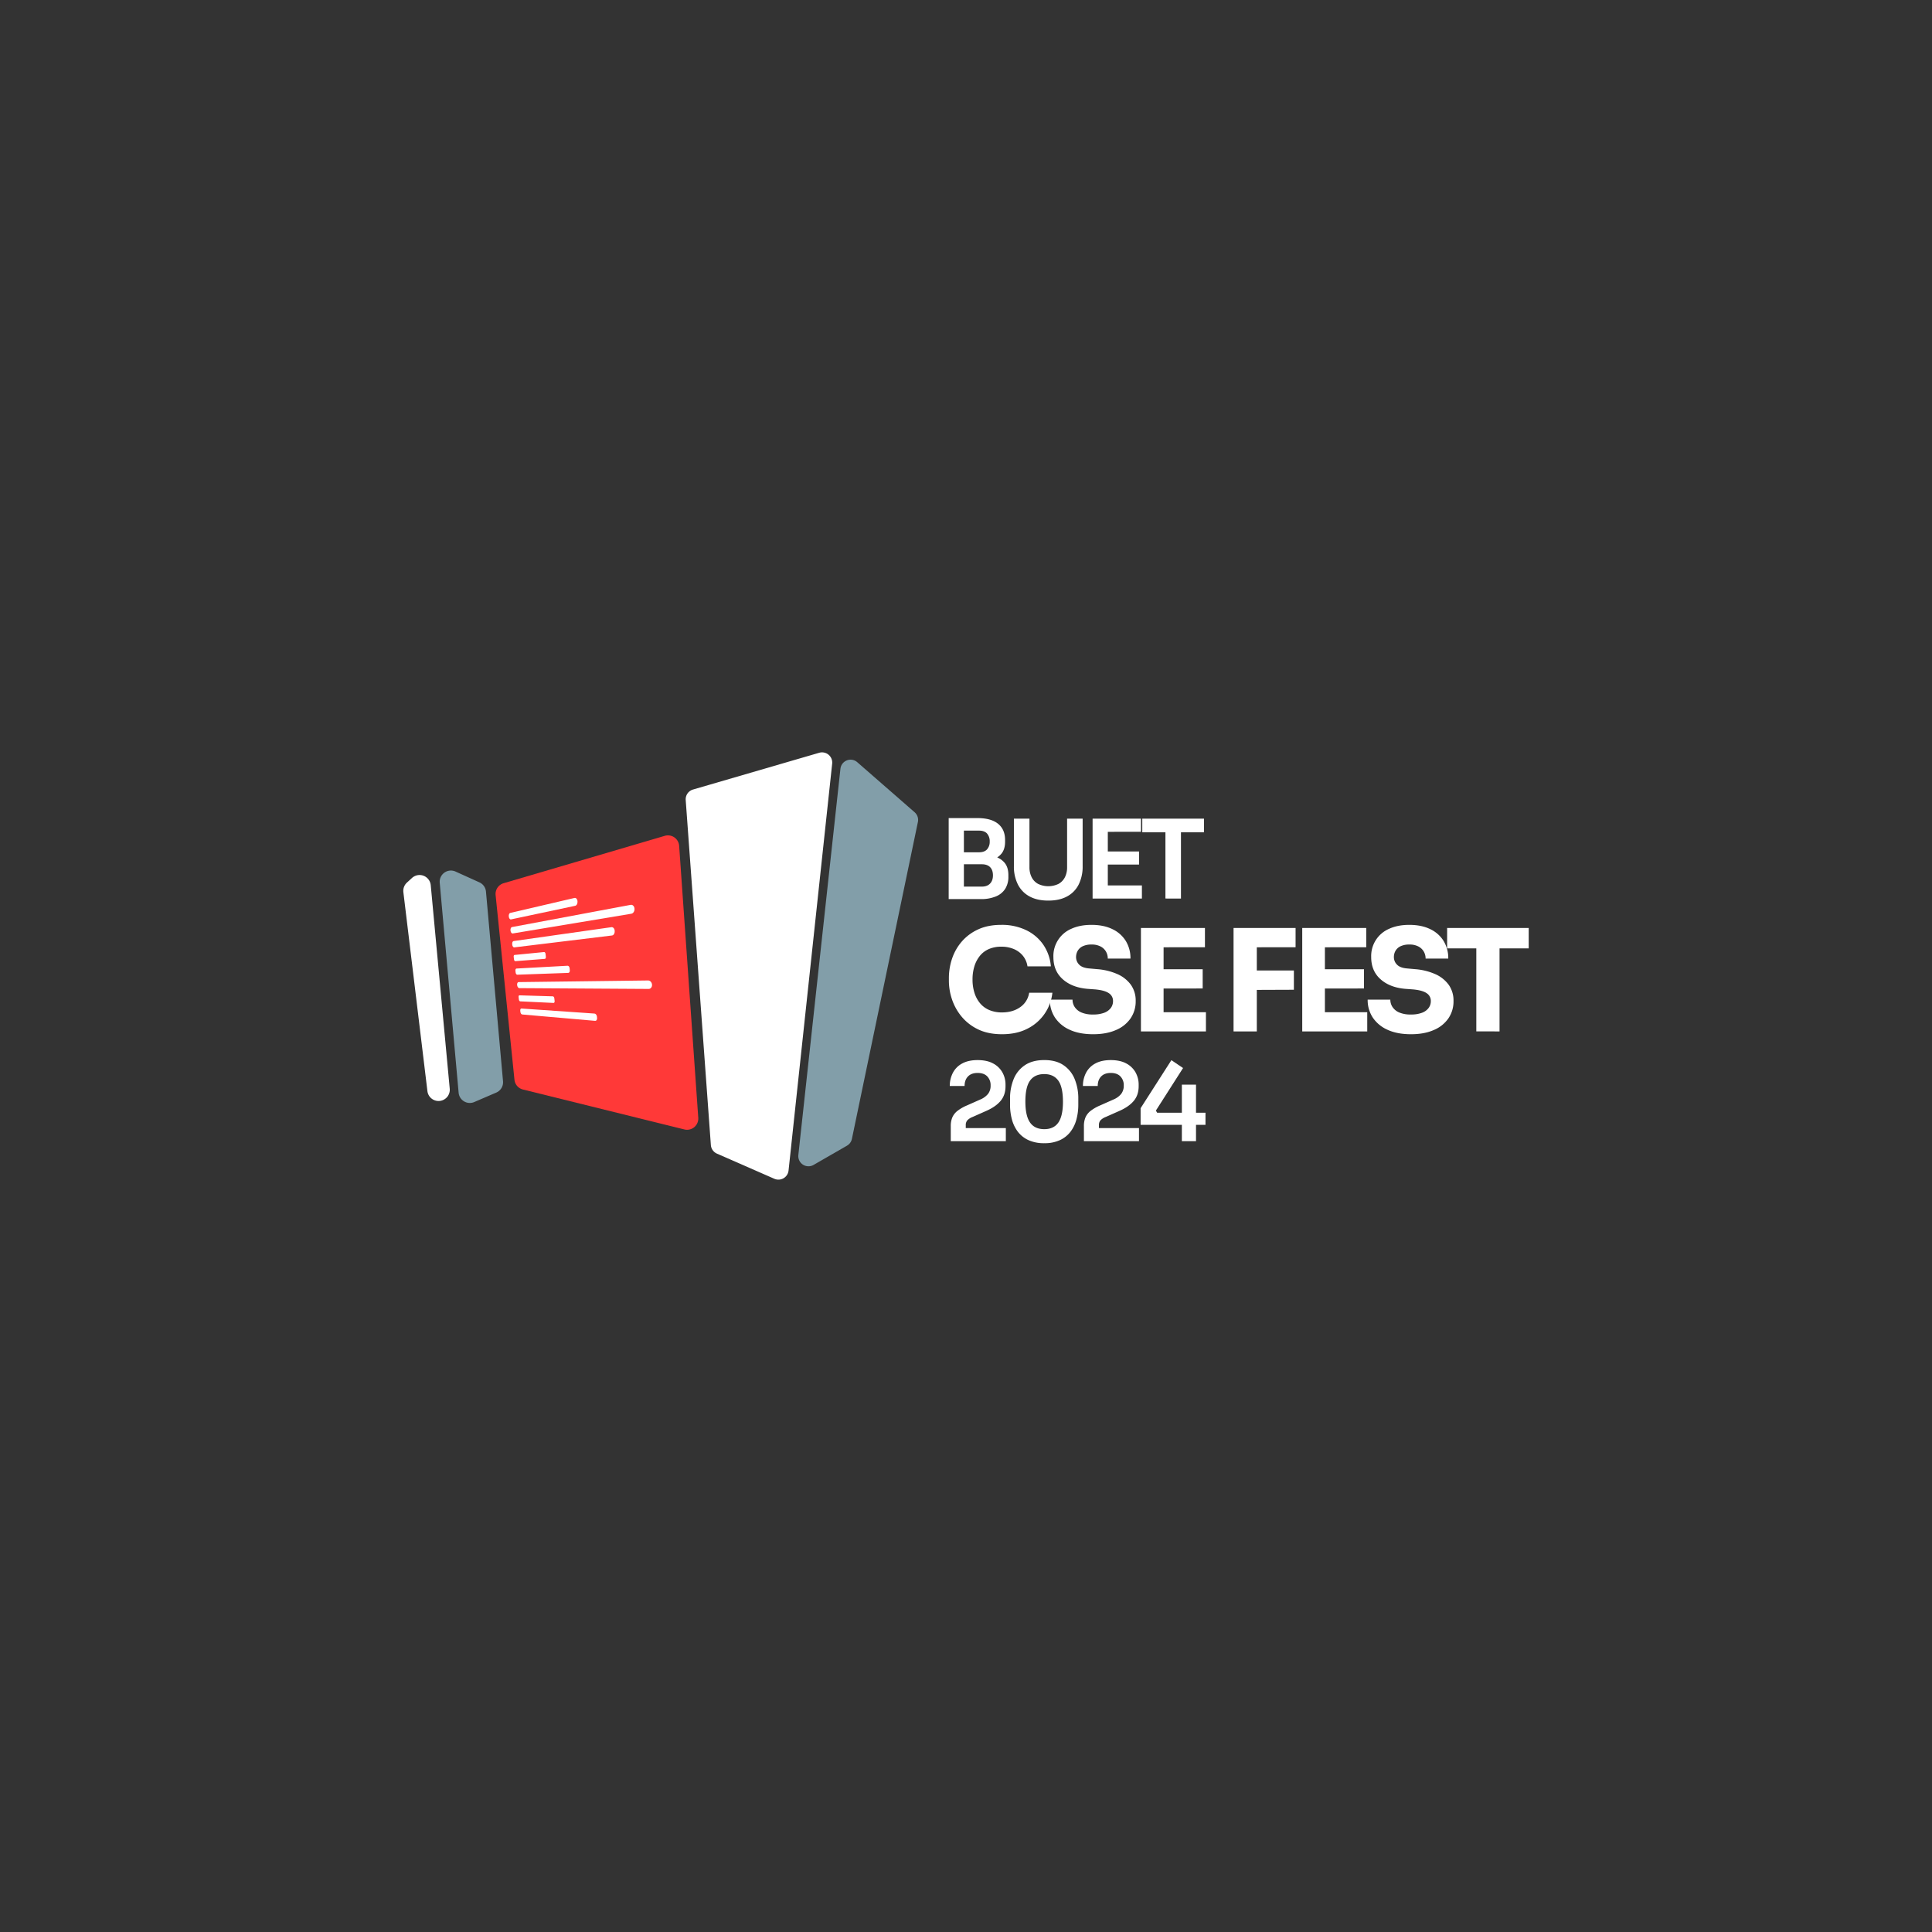 <svg xmlns="http://www.w3.org/2000/svg" viewBox="0 0 1920 1920"><rect x="0" y="0" width="1920" height="1920" fill="#333333" stroke="none"/><defs><style>.cls-1{fill:#829ea9;}.cls-2{fill:#fff;}.cls-3{fill:#ff3938;}</style></defs><g id="Layer_2" data-name="Layer 2"><path class="cls-1" d="M912.2,816.89l-65.59,314.93a10.11,10.11,0,0,1-4.85,6.71l-33.25,19.16a10.13,10.13,0,0,1-15.12-9.88L835.21,764a10.13,10.13,0,0,1,16.73-6.54l57,49.74A10.12,10.12,0,0,1,912.2,816.89Z"/><path class="cls-2" d="M827,758.91l-43.35,404.34a10.12,10.12,0,0,1-14.13,8.2l-57.07-25a10.13,10.13,0,0,1-6-8.54l-25-342.82a10.11,10.11,0,0,1,7.27-10.46L814.09,748.1A10.13,10.13,0,0,1,827,758.91Z"/><path class="cls-3" d="M680.1,1122.43l-160.41-39.69a11.13,11.13,0,0,1-8.42-9.7L492.54,889.55a11.17,11.17,0,0,1,8-11.84l160.12-47.07a11.16,11.16,0,0,1,14.27,9.92l19,270.25A11.16,11.16,0,0,1,680.1,1122.43Z"/><path class="cls-1" d="M493.19,1085.79l-21.89,9.41a11.16,11.16,0,0,1-15.52-9.25L437,877.3a11.15,11.15,0,0,1,15.71-11.16l23.72,10.74a11.16,11.16,0,0,1,6.52,9.17l16.95,188.49A11.18,11.18,0,0,1,493.19,1085.79Z"/><path class="cls-2" d="M430.41,1092.75h0a11.15,11.15,0,0,1-5.65-8.42L400.87,886.66a11.17,11.17,0,0,1,3.59-9.6l5-4.58a11.16,11.16,0,0,1,18.61,7.23L446.94,1082A11.16,11.16,0,0,1,430.41,1092.75Z"/><path class="cls-2" d="M571.64,900.16l-63.8,13.53c-1,.22-2-1-2.2-2.8h0c-.21-1.76.42-3.39,1.42-3.62l63.86-14.89c1.46-.35,2.82,1.14,3,3.3h0C574.14,897.85,573.11,899.85,571.64,900.16Z"/><path class="cls-2" d="M627.43,908.05l-117.9,19.62c-1,.17-2-1.11-2.2-2.85h0c-.21-1.74.43-3.31,1.43-3.5l118-22.09c1.92-.35,3.62,1.35,3.79,3.8h0C630.77,905.49,629.34,907.73,627.43,908.05Z"/><path class="cls-2" d="M608.22,929.67,511.08,941.5c-.94.12-1.85-1.09-2.05-2.7l0-.42c-.19-1.6.4-3,1.34-3.15l97.25-13.81c1.61-.23,3.06,1.32,3.23,3.47l0,.55C611,927.58,609.83,929.47,608.22,929.67Z"/><path class="cls-2" d="M541.45,952.91l-29.38,2.29c-.57,0-1.13-.7-1.24-1.67l-.33-2.65c-.11-1,.25-1.81.82-1.86l29.39-2.88c.68-.07,1.33.75,1.45,1.82l.31,2.91C542.59,951.94,542.13,952.85,541.45,952.91Z"/><path class="cls-2" d="M564.78,966.85,514,968.65c-.72,0-1.42-.93-1.57-2.15l-.2-1.69c-.15-1.22.31-2.24,1-2.28l50.84-2.78c1,0,1.89,1.06,2,2.49l.19,2C566.43,965.64,565.75,966.82,564.78,966.85Z"/><path class="cls-2" d="M644.66,982.79,516.09,982c-1,0-2-1.36-2.17-3h0c-.2-1.67.44-3,1.44-3l128.75-1.62c2,0,3.72,1.87,3.87,4.24h0C648.13,980.9,646.64,982.8,644.66,982.79Z"/><path class="cls-2" d="M550.1,996.7l-33.17-1.57c-.58,0-1.14-.83-1.26-1.78l-.3-2.49c-.12-1,.25-1.72.83-1.71l33.2,1c.71,0,1.38.9,1.49,2l.29,2.76C551.29,995.9,550.81,996.73,550.1,996.7Z"/><path class="cls-2" d="M591.42,1014.5l-72.51-6.33c-.8-.07-1.58-1.19-1.74-2.5l-.14-1.13c-.16-1.32.36-2.34,1.17-2.28l72.58,5c1.21.09,2.32,1.47,2.47,3.1l.12,1.39C593.51,1013.38,592.64,1014.6,591.42,1014.5Z"/><path class="cls-2" d="M942.79,893.5V813h15.12V893.5Zm13-37.09V847h17q5.55,0,8.16-2.94a11.19,11.19,0,0,0,2.61-7.72,11.53,11.53,0,0,0-2.61-7.94q-2.61-2.94-8.16-2.94h-17V813h15.55q13.49,0,20.5,5.65t7,16.21v1.63q0,7.4-3.54,11.8a19.1,19.1,0,0,1-9.73,6.25,49.75,49.75,0,0,1-14.25,1.85Zm0,37.09V881.1h19.9q5.33,0,8.21-3c1.92-2,2.88-4.73,2.88-8.21s-.94-6.18-2.82-8.11-4.65-2.88-8.27-2.88h-19.9v-9.46h18.81a49.1,49.1,0,0,1,14.2,1.9,19.24,19.24,0,0,1,9.78,6.36q3.54,4.47,3.54,12v1.52a22.25,22.25,0,0,1-3.1,12,19.79,19.79,0,0,1-9.25,7.61,38.05,38.05,0,0,1-15.17,2.67Z"/><path class="cls-2" d="M1041.76,895q-11.09,0-18.7-4.19a27.45,27.45,0,0,1-11.53-11.91,39.38,39.38,0,0,1-3.92-18V813.56h15.45v48.18a21.73,21.73,0,0,0,2.17,10,15.36,15.36,0,0,0,6.37,6.64,23.47,23.47,0,0,0,20.39,0,15.7,15.7,0,0,0,6.31-6.58,21.69,21.69,0,0,0,2.17-10V813.56h15.45v47.31a39.77,39.77,0,0,1-3.87,18,27.15,27.15,0,0,1-11.47,11.91Q1053,895,1041.76,895Z"/><path class="cls-2" d="M1085.81,893V813.56h15.12V893Zm13-66.34V813.56h35.12v13.05Zm0,32.52v-13h33.17v13Zm0,33.82V879.9h36V893Z"/><path class="cls-2" d="M1135.19,827.15V813.56h61.34v13.59Zm23,65.8V825h15.44v68Z"/><path class="cls-2" d="M995.77,1027.8q-13.93,0-23.93-4.92a48.4,48.4,0,0,1-16.4-12.81A53.31,53.31,0,0,1,946,992.9a58,58,0,0,1-3-18v-3.1a60,60,0,0,1,3.09-18.93,50.52,50.52,0,0,1,9.57-17,47.5,47.5,0,0,1,16.26-12.17q9.78-4.58,23.15-4.58a55.62,55.62,0,0,1,24.63,5.21,43.52,43.52,0,0,1,17.11,14.5,44.58,44.58,0,0,1,7.53,21.53H1021.1a21.67,21.67,0,0,0-4.57-10.55,23.28,23.28,0,0,0-9.08-6.69,31.49,31.49,0,0,0-12.39-2.32,30.4,30.4,0,0,0-12.24,2.32,23.48,23.48,0,0,0-8.94,6.69,30.9,30.9,0,0,0-5.49,10.34,43.69,43.69,0,0,0-1.9,13.3,43.14,43.14,0,0,0,1.9,13.16A30.2,30.2,0,0,0,974,997.05a24.14,24.14,0,0,0,9.22,6.75,31.85,31.85,0,0,0,12.53,2.33q10.69,0,18.08-5.21a21.17,21.17,0,0,0,8.94-14.36h23.08a45.21,45.21,0,0,1-24.56,35.61Q1010.56,1027.8,995.77,1027.8Z"/><path class="cls-2" d="M1086.41,1027.8q-13.94,0-23.51-4.5a34.09,34.09,0,0,1-14.56-12.18,31.55,31.55,0,0,1-5-17.66h22.52a13.18,13.18,0,0,0,2.18,7.32,15,15,0,0,0,6.69,5.42,28.49,28.49,0,0,0,11.68,2,30.16,30.16,0,0,0,10.84-1.69,14.54,14.54,0,0,0,6.61-4.72,11.32,11.32,0,0,0,2.25-7,9,9,0,0,0-4.22-7.81c-2.81-1.93-7.37-3.17-13.65-3.73l-7.74-.57q-15.35-1.39-24.49-9.64t-9.15-21.88A29.38,29.38,0,0,1,1064.73,923q8.44-3.87,20-3.87,12.1,0,20.76,4.23a31.29,31.29,0,0,1,13.3,11.75,32.66,32.66,0,0,1,4.65,17.52H1100.9a13.75,13.75,0,0,0-1.82-7,13.19,13.19,0,0,0-5.42-5.07,19,19,0,0,0-8.94-1.9,20,20,0,0,0-8.52,1.62,11.26,11.26,0,0,0-5.13,4.5,12.41,12.41,0,0,0-1.69,6.41,10.46,10.46,0,0,0,3.09,7.45c2.07,2.16,5.44,3.43,10.14,3.8l7.88.71a61.14,61.14,0,0,1,19.85,4.85,33,33,0,0,1,13.44,10.56,27,27,0,0,1,4.85,16.26,29.72,29.72,0,0,1-5.14,17.31,33.13,33.13,0,0,1-14.56,11.54Q1099.5,1027.8,1086.41,1027.8Z"/><path class="cls-2" d="M1133.84,1025V922.24h22.52V1025Zm19.7-83.61V922.24h43.92v19.14Zm0,41V963.2h41.67v19.14Zm0,42.65v-19.14h44.9V1025Z"/><path class="cls-2" d="M1225.89,1025V922.24H1249V1025Zm20.27-83.61V922.24h41.37v19.14Zm0,42.37V964.47h39.69v19.14Z"/><path class="cls-2" d="M1294.15,1025V922.24h22.52V1025Zm19.7-83.61V922.24h43.92v19.14Zm0,41V963.2h41.67v19.14Zm0,42.65v-19.14h44.9V1025Z"/><path class="cls-2" d="M1402.25,1027.8q-13.93,0-23.51-4.5a34.18,34.18,0,0,1-14.57-12.18,31.62,31.62,0,0,1-5-17.66h22.52a13.18,13.18,0,0,0,2.18,7.32,15.06,15.06,0,0,0,6.68,5.42,28.57,28.57,0,0,0,11.69,2,30.11,30.11,0,0,0,10.83-1.69,14.52,14.52,0,0,0,6.62-4.72,11.32,11.32,0,0,0,2.25-7,9,9,0,0,0-4.22-7.81q-4.23-2.89-13.65-3.73l-7.75-.57q-15.33-1.39-24.49-9.64t-9.15-21.88A29.41,29.41,0,0,1,1380.57,923q8.45-3.87,20-3.87,12.11,0,20.76,4.23a31.29,31.29,0,0,1,13.3,11.75,32.74,32.74,0,0,1,4.64,17.52h-22.52a13.66,13.66,0,0,0-1.83-7,13.13,13.13,0,0,0-5.42-5.07,18.89,18.89,0,0,0-8.93-1.9,20,20,0,0,0-8.52,1.62,11.34,11.34,0,0,0-5.14,4.5,12.5,12.5,0,0,0-1.68,6.41,10.46,10.46,0,0,0,3.09,7.45q3.09,3.24,10.14,3.8l7.88.71a61.08,61.08,0,0,1,19.84,4.85,33,33,0,0,1,13.44,10.56,26.92,26.92,0,0,1,4.86,16.26,29.72,29.72,0,0,1-5.14,17.31,33.1,33.1,0,0,1-14.57,11.54Q1415.34,1027.8,1402.25,1027.8Z"/><path class="cls-2" d="M1438.14,942.51V922.24h81.07v20.27Zm29,82.48v-85.3h23.08V1025Z"/><path class="cls-2" d="M944.86,1134.06v-15a22,22,0,0,1,1.55-8.59,16.87,16.87,0,0,1,5.1-6.49,42.36,42.36,0,0,1,9.44-5.42l13.31-5.9a19.7,19.7,0,0,0,7.62-5.53,13.19,13.19,0,0,0,2.58-8.42,12.42,12.42,0,0,0-3.33-9q-3.33-3.43-9.55-3.43t-9.61,3.49q-3.37,3.48-3.38,9.49h-14.7a28,28,0,0,1,3.06-13.09,22,22,0,0,1,9.23-9.28q6.17-3.39,15.4-3.38t15.34,3.32a22.7,22.7,0,0,1,9.23,8.86,24.76,24.76,0,0,1,3.12,12.39v1.4q0,8.8-4.94,14.65t-14.49,10l-13.3,5.9a14.34,14.34,0,0,0-5.26,3.38,7.13,7.13,0,0,0-1.51,4.78v6.87l-3.64-4h43.46v13Z"/><path class="cls-2" d="M1037.79,1136.1a36.67,36.67,0,0,1-15.72-3.06,28,28,0,0,1-10.52-8.31,34.88,34.88,0,0,1-5.9-12.18,55.85,55.85,0,0,1-1.88-14.65v-6a50.58,50.58,0,0,1,3.6-19.53,30.14,30.14,0,0,1,11.16-13.8q7.56-5.08,19.26-5.09t19.11,5.09a30.21,30.21,0,0,1,11.1,13.8,50.58,50.58,0,0,1,3.6,19.53v6a55.85,55.85,0,0,1-1.88,14.65,34.88,34.88,0,0,1-5.9,12.18,28,28,0,0,1-10.47,8.31A36,36,0,0,1,1037.79,1136.1Zm0-13.95q9.45,0,14-6.6t4.56-20.55q0-14.7-4.67-21.14t-13.9-6.44q-9.43,0-14.11,6.44t-4.67,20.92q0,14.07,4.62,20.72T1037.79,1122.15Z"/><path class="cls-2" d="M1077.18,1134.06v-15a22,22,0,0,1,1.55-8.59,16.87,16.87,0,0,1,5.1-6.49,42.22,42.22,0,0,1,9.45-5.42l13.3-5.9a19.55,19.55,0,0,0,7.62-5.53,13.19,13.19,0,0,0,2.58-8.42,12.42,12.42,0,0,0-3.33-9q-3.33-3.43-9.55-3.43t-9.6,3.49q-3.39,3.48-3.38,9.49h-14.71a28,28,0,0,1,3.06-13.09,22,22,0,0,1,9.23-9.28q6.18-3.39,15.4-3.38t15.35,3.32a22.76,22.76,0,0,1,9.23,8.86,24.86,24.86,0,0,1,3.11,12.39v1.4q0,8.8-4.94,14.65t-14.48,10l-13.31,5.9a14.34,14.34,0,0,0-5.26,3.38,7.18,7.18,0,0,0-1.5,4.78v6.87l-3.65-4h43.46v13Z"/><path class="cls-2" d="M1133.52,1117.86v-16.53l30.59-47.76,11.59,7.84-27,42.28,1.29,2.15H1198v12Zm41,16.2v-56.12h14.06v56.12Z"/></g></svg>